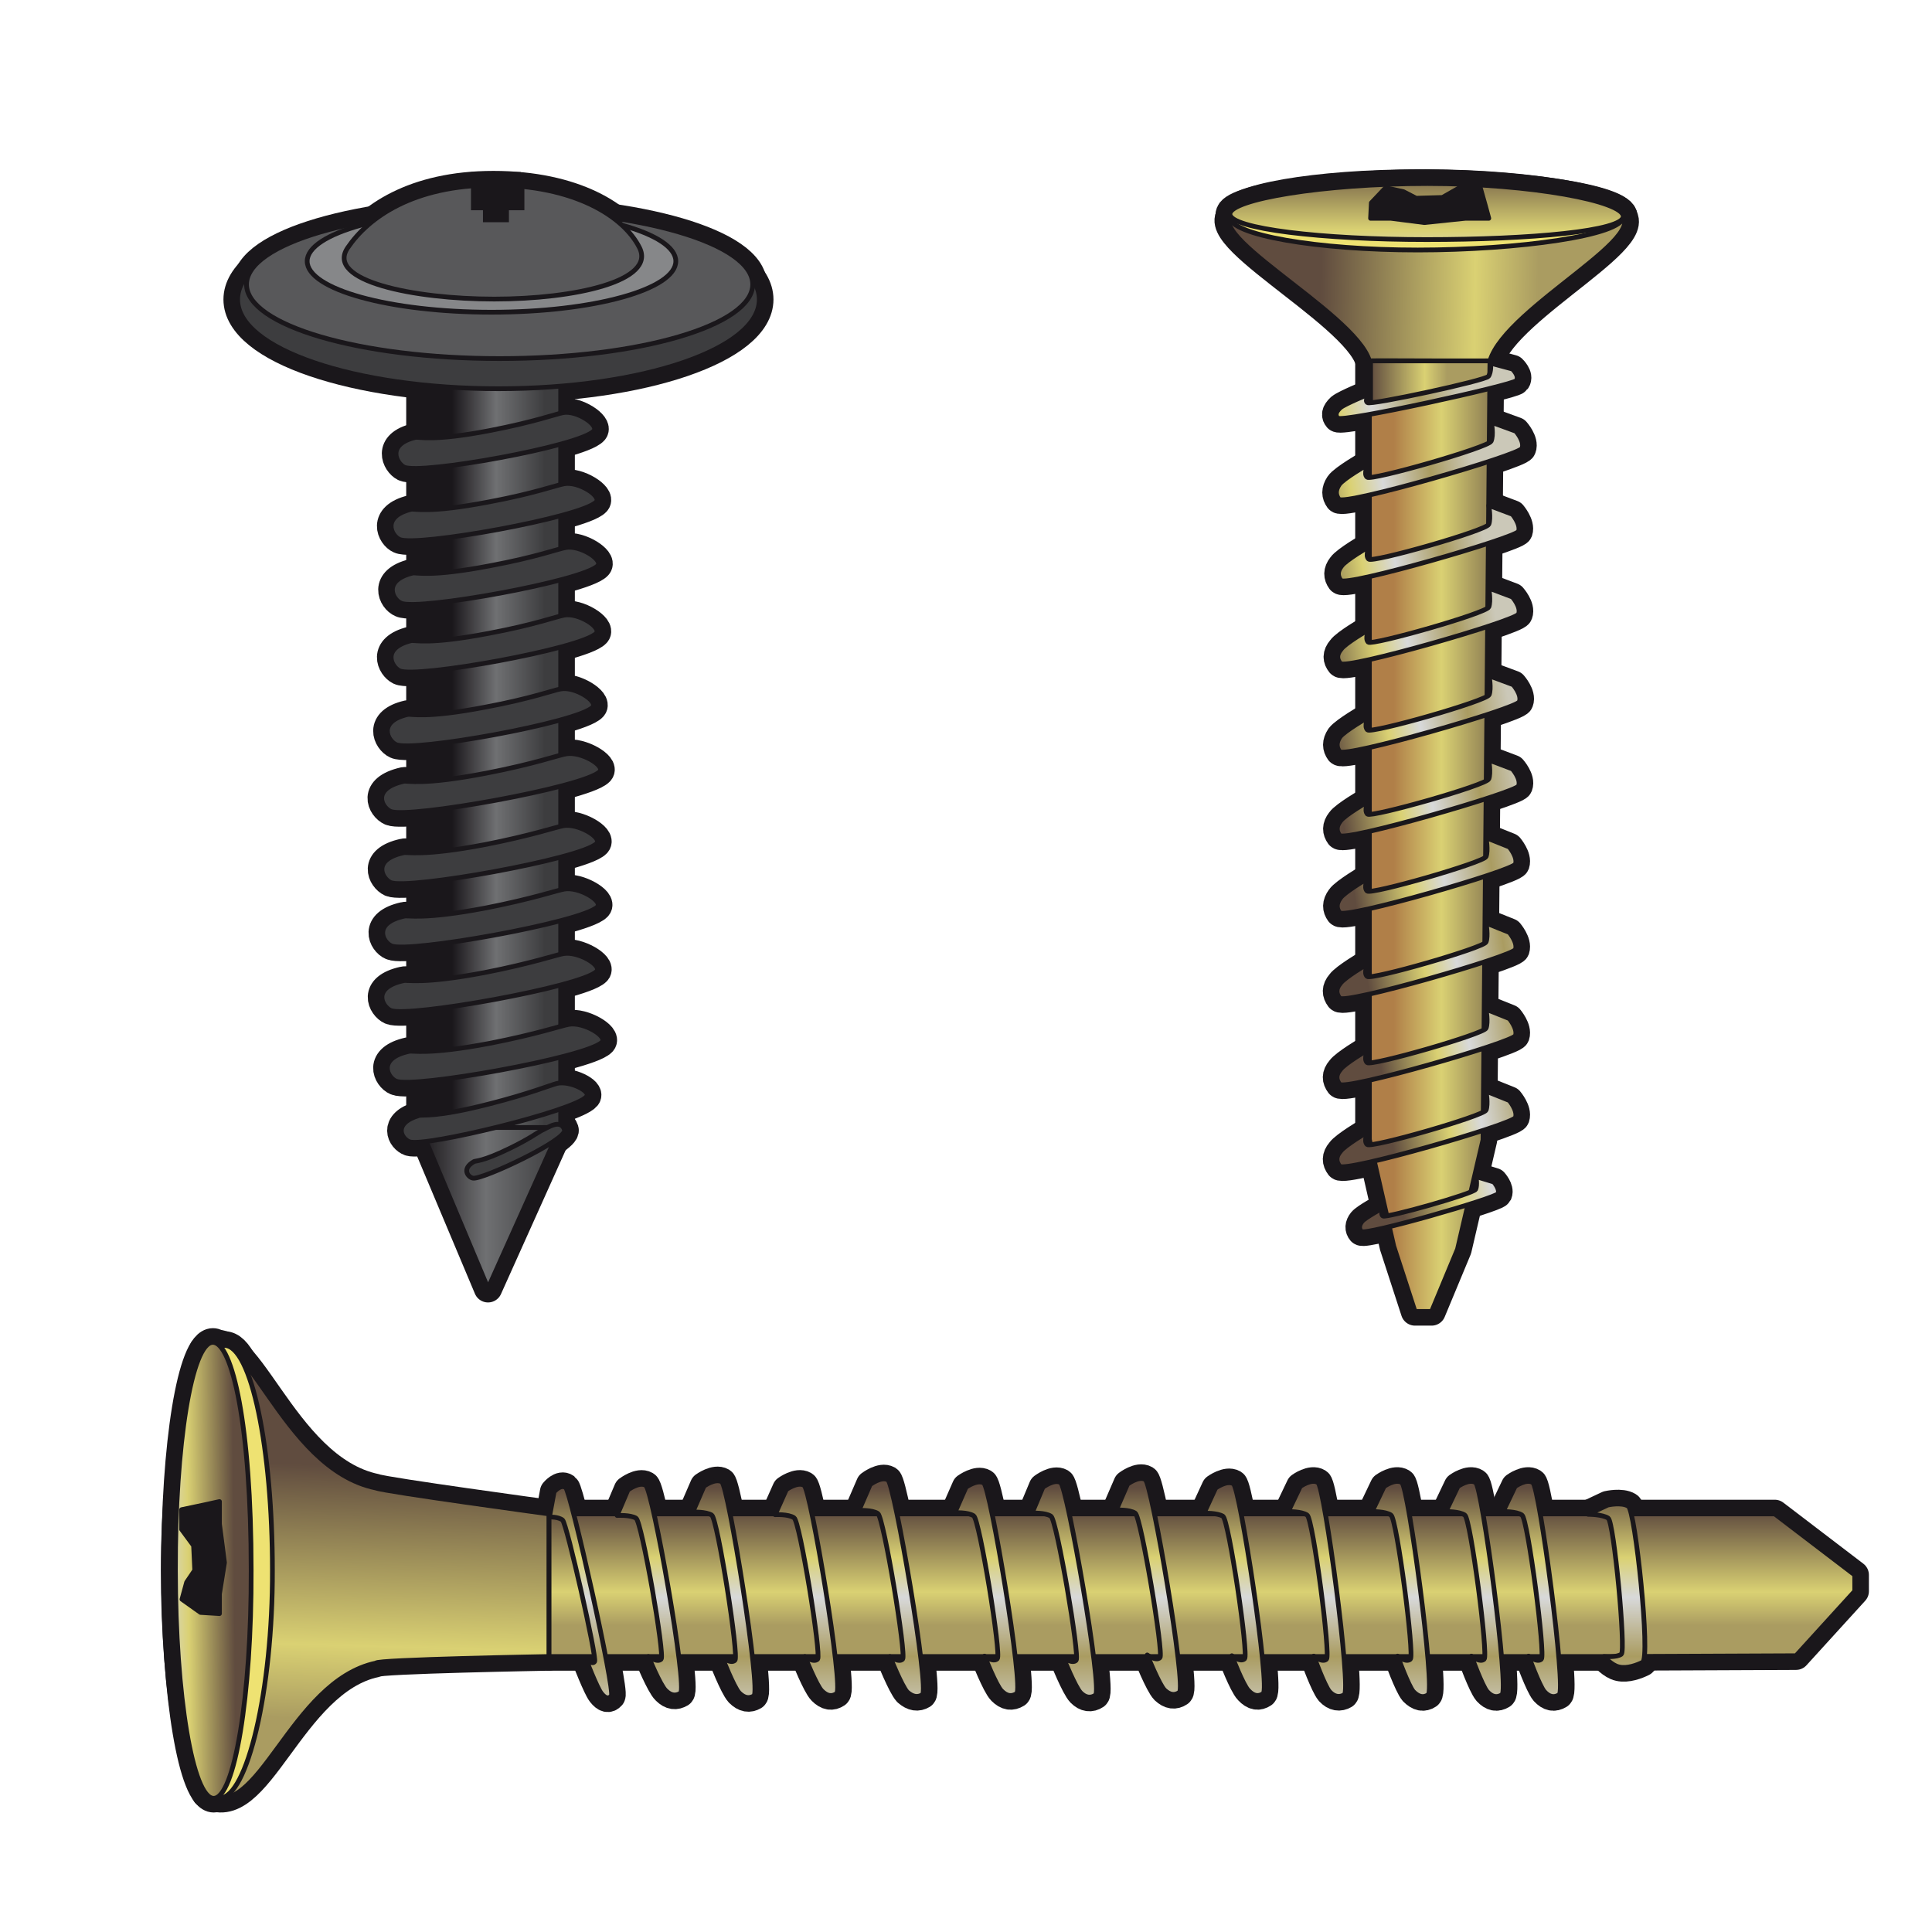 <?xml version="1.0" encoding="utf-8"?>
<!-- Generator: Adobe Illustrator 19.0.0, SVG Export Plug-In . SVG Version: 6.00 Build 0)  -->
<svg version="1.1" id="Camada_1" xmlns="http://www.w3.org/2000/svg" xmlns:xlink="http://www.w3.org/1999/xlink" x="0px" y="0px"
	 viewBox="0 0 500 500" style="enable-background:new 0 0 500 500;" xml:space="preserve">
<style type="text/css">
	.st0{fill:#1A171B;stroke:#1A171B;stroke-width:7.345;stroke-linejoin:round;stroke-miterlimit:10;}
	.st1{fill:#1A171B;stroke:#1A171B;stroke-width:7.345;stroke-miterlimit:10;}
	.st2{fill:url(#XMLID_153_);stroke:#1A171B;stroke-width:1.224;stroke-linejoin:round;stroke-miterlimit:10;}
	.st3{fill:url(#XMLID_154_);stroke:#1A171B;stroke-width:1.224;stroke-linejoin:round;stroke-miterlimit:10;}
	.st4{fill:#3D3D3F;stroke:#1A171B;stroke-width:1.224;stroke-linejoin:round;stroke-miterlimit:10;}
	.st5{fill:url(#XMLID_155_);stroke:#1A171B;stroke-width:1.224;stroke-linejoin:round;stroke-miterlimit:10;}
	.st6{fill:#EEE272;stroke:#1A171B;stroke-width:1.224;stroke-linejoin:round;stroke-miterlimit:10;}
	.st7{fill:url(#XMLID_156_);stroke:#1A171B;stroke-width:1.224;stroke-linejoin:round;stroke-miterlimit:10;}
	.st8{fill:url(#XMLID_157_);stroke:#1A171B;stroke-width:1.224;stroke-linejoin:round;stroke-miterlimit:10;}
	.st9{fill:url(#XMLID_158_);stroke:#1A171B;stroke-width:1.224;stroke-linejoin:round;stroke-miterlimit:10;}
	.st10{fill:url(#XMLID_159_);stroke:#1A171B;stroke-width:1.224;stroke-linejoin:round;stroke-miterlimit:10;}
	.st11{fill:url(#XMLID_160_);stroke:#1A171B;stroke-width:1.224;stroke-linejoin:round;stroke-miterlimit:10;}
	.st12{fill:url(#XMLID_161_);stroke:#1A171B;stroke-width:1.224;stroke-linejoin:round;stroke-miterlimit:10;}
	.st13{fill:url(#XMLID_162_);stroke:#1A171B;stroke-width:1.224;stroke-linejoin:round;stroke-miterlimit:10;}
	.st14{fill:url(#XMLID_163_);stroke:#1A171B;stroke-width:1.224;stroke-linejoin:round;stroke-miterlimit:10;}
	.st15{fill:url(#XMLID_164_);stroke:#1A171B;stroke-width:1.224;stroke-linejoin:round;stroke-miterlimit:10;}
	.st16{fill:url(#XMLID_165_);stroke:#1A171B;stroke-width:1.224;stroke-linejoin:round;stroke-miterlimit:10;}
	.st17{fill:url(#XMLID_166_);stroke:#1A171B;stroke-width:1.224;stroke-linejoin:round;stroke-miterlimit:10;}
	.st18{fill:url(#XMLID_167_);stroke:#1A171B;stroke-width:1.224;stroke-linejoin:round;stroke-miterlimit:10;}
	.st19{fill:#1A171B;stroke:#1A171B;stroke-width:1.224;stroke-linejoin:round;stroke-miterlimit:10;}
	.st20{fill:url(#XMLID_168_);stroke:#1A171B;stroke-width:1.224;stroke-linejoin:round;stroke-miterlimit:10;}
	.st21{fill:url(#XMLID_169_);stroke:#1A171B;stroke-width:1.224;stroke-linejoin:round;stroke-miterlimit:10;}
	.st22{fill:url(#XMLID_170_);stroke:#1A171B;stroke-width:1.224;stroke-linejoin:round;stroke-miterlimit:10;}
	.st23{fill:url(#XMLID_171_);stroke:#1A171B;stroke-width:1.224;stroke-linejoin:round;stroke-miterlimit:10;}
	.st24{fill:url(#XMLID_172_);stroke:#1A171B;stroke-width:1.224;stroke-linejoin:round;stroke-miterlimit:10;}
	.st25{fill:url(#XMLID_173_);stroke:#1A171B;stroke-width:1.224;stroke-linejoin:round;stroke-miterlimit:10;}
	.st26{fill:url(#XMLID_174_);stroke:#1A171B;stroke-width:1.224;stroke-linejoin:round;stroke-miterlimit:10;}
	.st27{fill:url(#XMLID_175_);stroke:#1A171B;stroke-width:1.224;stroke-linejoin:round;stroke-miterlimit:10;}
	.st28{fill:url(#XMLID_176_);stroke:#1A171B;stroke-width:1.224;stroke-linejoin:round;stroke-miterlimit:10;}
	.st29{fill:url(#XMLID_177_);stroke:#1A171B;stroke-width:1.224;stroke-linejoin:round;stroke-miterlimit:10;}
	.st30{fill:url(#XMLID_178_);stroke:#1A171B;stroke-width:1.224;stroke-linejoin:round;stroke-miterlimit:10;}
	.st31{fill:url(#XMLID_179_);stroke:#1A171B;stroke-width:1.224;stroke-linejoin:round;stroke-miterlimit:10;}
	.st32{fill:url(#XMLID_180_);stroke:#1A171B;stroke-width:1.224;stroke-linejoin:round;stroke-miterlimit:10;}
	.st33{fill:url(#XMLID_181_);stroke:#1A171B;stroke-width:1.224;stroke-linejoin:round;stroke-miterlimit:10;}
	.st34{fill:url(#XMLID_182_);stroke:#1A171B;stroke-width:1.224;stroke-linejoin:round;stroke-miterlimit:10;}
	.st35{fill:url(#XMLID_183_);stroke:#1A171B;stroke-width:1.224;stroke-linejoin:round;stroke-miterlimit:10;}
	.st36{fill:url(#XMLID_184_);stroke:#1A171B;stroke-width:1.224;stroke-linejoin:round;stroke-miterlimit:10;}
	.st37{fill:#3D3D3F;stroke:#1A171B;stroke-width:1.224;stroke-miterlimit:10;}
	.st38{fill:#58585A;stroke:#1A171B;stroke-width:1.224;stroke-miterlimit:10;}
	.st39{fill:#868789;stroke:#1A171B;stroke-width:1.224;stroke-miterlimit:10;}
	.st40{fill:#1A171B;stroke:#1A171B;stroke-width:1.224;stroke-miterlimit:10;}
	.st41{fill:url(#XMLID_185_);stroke:#1A171B;stroke-width:1.224;stroke-linejoin:round;stroke-miterlimit:10;}
	.st42{fill:url(#XMLID_186_);stroke:#1A171B;stroke-width:1.224;stroke-linejoin:round;stroke-miterlimit:10;}
</style>
<rect id="XMLID_151_" x="108.8" y="86.5" class="st0" width="36.3" height="205.3"/>
<polygon id="XMLID_150_" class="st0" points="126.3,333.4 108.8,291.8 145,291.8 "/>
<path id="XMLID_149_" class="st0" d="M104.6,120.9c4.1,2,45.6-5.4,49.1-9.4c1.3-1.5-4.5-5.4-8-4.7c-1.7,0.3-7.4,2.4-18.8,4.6
	c-15,2.9-18.4,1.6-19.4,1.8C100,115,102.6,119.9,104.6,120.9z"/>
<path id="XMLID_148_" class="st0" d="M103.4,139.6c4.3,2,47.2-5.7,50.9-9.7c1.4-1.5-4.6-5.4-8.3-4.7c-1.8,0.3-7.7,2.5-19.5,4.7
	c-15.6,3-19.1,1.7-20.1,1.9C98.7,133.7,101.3,138.7,103.4,139.6z"/>
<path id="XMLID_147_" class="st0" d="M103.8,156.1c4.3,2,47.2-5.7,50.9-9.7c1.4-1.5-4.6-5.4-8.3-4.7c-1.8,0.3-7.7,2.5-19.5,4.7
	c-15.6,3-19.1,1.7-20.1,1.9C99,150.2,101.6,155.2,103.8,156.1z"/>
<path id="XMLID_146_" class="st0" d="M103.4,173.6c4.3,2,47.2-5.7,50.9-9.7c1.4-1.5-4.6-5.4-8.3-4.7c-1.8,0.3-7.7,2.5-19.5,4.7
	c-15.6,3-19.1,1.7-20.1,1.9C98.7,167.7,101.3,172.6,103.4,173.6z"/>
<path id="XMLID_145_" class="st0" d="M102.5,192.7c4.3,2,47.2-5.7,50.9-9.7c1.4-1.5-4.6-5.4-8.3-4.7c-1.8,0.3-7.7,2.5-19.5,4.7
	c-15.6,3-19.1,1.7-20.1,1.9C97.7,186.7,100.3,191.7,102.5,192.7z"/>
<path id="XMLID_144_" class="st0" d="M101.1,210c4.5,1.9,50.1-6.2,54.1-10.3c1.5-1.5-4.8-5.3-8.7-4.6c-1.9,0.3-8.2,2.6-20.7,5
	c-16.5,3.2-20.3,1.9-21.3,2.1C96.1,204.1,98.8,209,101.1,210z"/>
<path id="XMLID_143_" class="st0" d="M101.1,228.4c4.5,1.9,49.4-6.1,53.3-10.1c1.5-1.5-4.8-5.3-8.6-4.6c-1.8,0.3-8.1,2.5-20.4,4.9
	c-16.3,3.1-20,1.8-21,2.1C96.2,222.5,98.9,227.4,101.1,228.4z"/>
<path id="XMLID_142_" class="st0" d="M101.3,244.8c4.5,1.9,49.4-6.1,53.3-10.1c1.5-1.5-4.8-5.3-8.6-4.6c-1.8,0.3-8.1,2.5-20.4,4.9
	c-16.3,3.1-20,1.8-21,2.1C96.4,238.9,99.1,243.9,101.3,244.8z"/>
<path id="XMLID_141_" class="st0" d="M101.1,261.5c4.5,1.9,49.4-6.1,53.3-10.1c1.5-1.5-4.8-5.3-8.6-4.6c-1.8,0.3-8.1,2.5-20.4,4.9
	c-16.3,3.1-20,1.8-21,2.1C96.2,255.6,98.9,260.5,101.1,261.5z"/>
<path id="XMLID_140_" class="st0" d="M102.5,279.8c4.5,1.9,49.4-6.1,53.3-10.1c1.5-1.5-4.8-5.3-8.6-4.6c-1.8,0.3-8.1,2.5-20.4,4.9
	c-16.3,3.1-20,1.8-21,2.1C97.6,273.9,100.3,278.9,102.5,279.8z"/>
<path id="XMLID_139_" class="st0" d="M106,295.5c4,1.4,42.7-8,45.8-11.7c1.2-1.4-4.4-4.2-7.7-3.4c-1.6,0.4-6.9,2.6-17.5,5.3
	c-14,3.6-17.3,2.7-18.2,3C101.5,290.8,104,294.8,106,295.5z"/>
<path id="XMLID_138_" class="st0" d="M122.4,304.9c2.3,0.5,24.5-9.9,23.7-12.5c-1-3-4.4-0.5-6,0.2c-0.8,0.4-3.2,2.2-8.4,4.7
	c-6.8,3.3-8.6,3.1-9,3.3C119.3,302.5,121.2,304.7,122.4,304.9z"/>
<path id="XMLID_137_" class="st0" d="M385.6,93.4c-6.2,0.1-28.3-0.1-31.2,0c-3.8-12.8-47.2-34.6-33.9-38.9c18.1,0,93.8-0.2,97.3,0
	C431.3,59.4,389.8,79.2,385.6,93.4z"/>
<path id="XMLID_136_" class="st0" d="M420.1,56.1c0,4.8-27.2,8.6-53.2,8.6c-26,0-48.7-3.9-48.7-8.6c0-4.8,22.7-8.6,48.7-8.6
	C392.9,47.5,420.1,51.3,420.1,56.1z"/>
<polygon id="XMLID_135_" class="st0" points="377.2,323.3 370.5,339.4 366.2,339.4 360.7,322.5 354.4,294.9 354.4,93.4 385.6,93.4 
	383.8,295 "/>
<path id="XMLID_134_" class="st0" d="M346.5,129.2c1.4,1.7,46.8-11.4,47.4-13.2c0.7-1.8-1.6-4.4-1.6-4.4l-6.3-2.3
	c0,0,0.6,3.3-0.1,4.9c-0.7,1.6-31.1,10.3-32.1,9.3c-1-0.9,0.2-3.3,0.2-3.3s-6.4,3.7-7.4,5.2C345.6,126.9,345.7,128.1,346.5,129.2z"
	/>
<path id="XMLID_133_" class="st0" d="M347,150.2c1.3,1.7,45.3-11,46-12.7c0.6-1.8-1.6-4.4-1.6-4.4l-6.1-2.3c0,0,0.6,3.3,0,4.9
	c-0.6,1.6-30.1,10-31.1,9c-1-1,0.2-3.3,0.2-3.3s-6.2,3.6-7.2,5.1C346.1,147.9,346.2,149.1,347,150.2z"/>
<path id="XMLID_132_" class="st0" d="M346.9,171.7c1.3,1.7,45.5-11,46.1-12.8c0.7-1.8-1.6-4.4-1.6-4.4l-6.1-2.3c0,0,0.6,3.3,0,4.9
	c-0.6,1.6-30.2,10-31.2,9.1c-1-1,0.2-3.3,0.2-3.3s-6.2,3.6-7.2,5.1C345.9,169.4,346,170.6,346.9,171.7z"/>
<path id="XMLID_131_" class="st0" d="M346.7,194.5c1.3,1.7,45.9-11.1,46.5-12.9c0.7-1.8-1.6-4.4-1.6-4.4l-6.2-2.3c0,0,0.6,3.3,0,4.9
	c-0.6,1.6-30.5,10.1-31.5,9.1c-1-1,0.2-3.3,0.2-3.3s-6.2,3.6-7.3,5.1C345.8,192.2,345.9,193.4,346.7,194.5z"/>
<path id="XMLID_130_" class="st0" d="M346.7,216.2c1.3,1.7,45.6-11.1,46.3-12.8c0.7-1.8-1.6-4.4-1.6-4.4l-6.1-2.3c0,0,0.6,3.3,0,4.9
	c-0.6,1.6-30.3,10-31.4,9.1c-1-1,0.2-3.3,0.2-3.3s-6.2,3.6-7.2,5.1C345.8,213.9,345.9,215.1,346.7,216.2z"/>
<path id="XMLID_129_" class="st0" d="M346.7,236.2c1.3,1.7,44.8-10.8,45.5-12.6c0.6-1.8-1.6-4.4-1.6-4.4l-6-2.4c0,0,0.6,3.3,0,4.9
	c-0.6,1.5-29.8,9.9-30.8,8.9c-1-1,0.2-3.3,0.2-3.3s-6.1,3.6-7.1,5.1C345.8,233.9,345.9,235.1,346.7,236.2z"/>
<path id="XMLID_128_" class="st0" d="M346.7,258.3c1.3,1.7,44.8-10.8,45.5-12.6c0.6-1.8-1.6-4.4-1.6-4.4l-6-2.4c0,0,0.6,3.3,0,4.9
	c-0.6,1.5-29.8,9.9-30.8,8.9c-1-1,0.2-3.3,0.2-3.3s-6.1,3.6-7.1,5.1C345.7,255.9,345.8,257.1,346.7,258.3z"/>
<path id="XMLID_127_" class="st0" d="M346.7,280.6c1.3,1.7,44.8-10.8,45.5-12.6c0.6-1.8-1.6-4.4-1.6-4.4l-6-2.4c0,0,0.6,3.3,0,4.9
	c-0.6,1.5-29.8,9.9-30.8,8.9c-1-1,0.2-3.3,0.2-3.3s-6.1,3.6-7.1,5.1C345.7,278.2,345.8,279.4,346.7,280.6z"/>
<path id="XMLID_126_" class="st0" d="M346.7,301.8c1.3,1.7,44.8-10.8,45.5-12.6c0.6-1.8-1.6-4.4-1.6-4.4l-6-2.4c0,0,0.6,3.3,0,4.9
	c-0.6,1.5-29.8,9.9-30.8,8.9c-1-1,0.2-3.3,0.2-3.3s-6.1,3.6-7.1,5.1C345.7,299.4,345.8,300.6,346.7,301.8z"/>
<path id="XMLID_125_" class="st0" d="M352.3,318.7c1,1.1,34.8-8.6,35.4-9.8c0.5-1.2-1.1-3-1.1-3l-4.6-1.4c0,0,0.4,2.2-0.1,3.3
	c-0.5,1.1-23.2,7.5-24,6.9c-0.8-0.6,0.2-2.2,0.2-2.2s-4.8,2.6-5.6,3.6C351.7,317.1,351.7,318,352.3,318.7z"/>
<path id="XMLID_124_" class="st0" d="M420.1,56c0,3.8-23.9,6-50.9,6c-27,0-50.9-2.8-50.9-6.6c0-3.8,24.1-7.9,51.1-7.9
	C396.5,47.5,420.1,52.1,420.1,56z"/>
<polygon id="XMLID_123_" class="st0" points="354.9,52.5 358.6,48.6 363.2,49.6 366.5,51.3 373.3,51.1 377.7,48.6 383.1,48.6 
	384.4,53.2 385.3,56.5 379.2,56.5 368.6,57.6 360,56.5 354.7,56.5 "/>
<path id="XMLID_122_" class="st0" d="M97.3,385.1c2.2,0.9,44.8,6.7,44.8,6.7c0,24.7,0,12.5,0,36.9c0,0-44.9,0.8-44.8,1.7
	c-22.3,4.7-30.5,42.1-44,33.8c-0.1-21.9-1.1-110.6-0.7-114.8C63.5,339.3,72.4,380,97.3,385.1z"/>
<path id="XMLID_121_" class="st0" d="M58.1,348.2c7,0,12.4,26.8,12.4,58.1c0.1,31.3-6.6,59-13.6,59c-7,0-11.6-27.6-11.6-59
	C45.3,375.1,51.2,348.2,58.1,348.2z"/>
<path id="XMLID_120_" class="st0" d="M55.1,347.4c5,0,9.9,21.5,9.9,59c0.1,32.6-4.3,59-9.7,59c-5.4,0-9.9-26.4-9.9-59
	C45.3,373.8,49.6,347.4,55.1,347.4z"/>
<polygon id="XMLID_119_" class="st0" points="51.9,417.3 47.1,413.9 48.3,409.5 50.4,406.4 50.1,400 47,395.8 47,390.7 52.7,389.5 
	56.8,388.6 56.8,394.4 58.1,404.4 56.8,412.5 56.8,417.6 "/>
<polygon id="XMLID_118_" class="st0" points="459.3,391.8 480,407.6 480,411.8 464.8,428.5 418.1,428.7 142.1,428.7 142.1,391.8 
	417.4,391.8 "/>
<path id="XMLID_117_" class="st0" d="M176.1,438.2c1.9-1.3-7.2-52.8-9-53.8c-1.7-1-4.6,1.2-4.6,1.2l-2.8,6.6c0,0,3.4-0.2,4.9,0.7
	c1.5,0.9,7.5,35.5,6.5,36.5c-1,1-3.3-0.7-3.3-0.7s3.1,7.5,4.5,8.8C173.7,438.9,174.9,438.9,176.1,438.2z"/>
<path id="XMLID_116_" class="st0" d="M195.1,438.9c1.9-1.3-6.6-54.3-8.3-55.4c-1.7-1-4.6,1.1-4.6,1.1l-2.9,6.7c0,0,3.4-0.1,4.9,0.8
	c1.5,1,7.1,36.6,6,37.6c-1.1,1-3.3-0.8-3.3-0.8s3,7.7,4.4,9.2C192.7,439.5,193.9,439.6,195.1,438.9z"/>
<path id="XMLID_115_" class="st0" d="M216.5,438.3c1.9-1.2-6.7-52.9-8.4-53.9c-1.7-1-4.6,1.1-4.6,1.1l-2.9,6.5c0,0,3.4-0.2,4.9,0.8
	c1.5,0.9,7.1,35.5,6.1,36.6c-1.1,1-3.3-0.7-3.3-0.7s3,7.5,4.4,8.9C214.1,439,215.3,439.1,216.5,438.3z"/>
<path id="XMLID_114_" class="st0" d="M238.7,438.6c1.9-1.3-7.2-54.5-8.9-55.6c-1.7-1-4.6,1.2-4.6,1.2l-2.9,6.7c0,0,3.4-0.2,4.9,0.8
	c1.5,1,7.4,36.6,6.4,37.7c-1,1-3.3-0.7-3.3-0.7s3.1,7.7,4.5,9.2C236.3,439.2,237.5,439.3,238.7,438.6z"/>
<path id="XMLID_113_" class="st0" d="M263.1,438.3c1.9-1.3-6.8-53.5-8.5-54.5c-1.7-1-4.6,1.1-4.6,1.1l-2.9,6.6c0,0,3.4-0.2,4.9,0.8
	c1.5,1,7.2,36,6.1,37c-1.1,1-3.3-0.7-3.3-0.7s3,7.6,4.4,9C260.6,439,261.8,439.1,263.1,438.3z"/>
<path id="XMLID_112_" class="st0" d="M283.5,438.7c1.9-1.3-7.3-53.9-9-55c-1.7-1-4.6,1.2-4.6,1.2l-2.8,6.7c0,0,3.4-0.2,4.9,0.8
	c1.5,1,7.5,36.3,6.5,37.3c-1,1-3.3-0.7-3.3-0.7s3.1,7.7,4.5,9.1C281,439.4,282.3,439.5,283.5,438.7z"/>
<path id="XMLID_111_" class="st0" d="M305.2,438c1.9-1.3-7.1-54.1-8.8-55.1c-1.7-1-4.6,1.2-4.6,1.2l-2.9,6.7c0,0,3.4-0.2,4.9,0.8
	c1.5,1,7.4,36.4,6.4,37.4c-1,1-3.3-0.7-3.3-0.7s3.1,7.7,4.5,9.1C302.8,438.7,304,438.8,305.2,438z"/>
<path id="XMLID_110_" class="st0" d="M326.9,438.3c1.9-1.2-6-53.3-7.7-54.3c-1.7-1-4.6,1.1-4.6,1.1l-3,6.5c0,0,3.4-0.1,4.9,0.8
	c1.5,1,6.7,35.9,5.6,36.9c-1.1,1-3.3-0.8-3.3-0.8s2.9,7.6,4.3,9C324.5,439,325.7,439.1,326.9,438.3z"/>
<path id="XMLID_109_" class="st0" d="M347.9,438.6c1.9-1.2-5.1-53.8-6.8-54.9c-1.7-1.1-4.6,1-4.6,1l-3.1,6.5c0,0,3.4-0.1,4.9,0.9
	c1.5,1,6.1,36.3,5,37.3c-1.1,1-3.3-0.8-3.3-0.8s2.8,7.7,4.1,9.2C345.4,439.2,346.7,439.3,347.9,438.6z"/>
<path id="XMLID_108_" class="st0" d="M369.6,438.6c1.9-1.2-5.1-53.8-6.8-54.9c-1.7-1.1-4.6,1-4.6,1l-3.1,6.5c0,0,3.4-0.1,4.9,0.9
	c1.5,1,6.1,36.3,5,37.3c-1.1,1-3.3-0.8-3.3-0.8s2.8,7.7,4.1,9.2C367.2,439.2,368.4,439.4,369.6,438.6z"/>
<path id="XMLID_107_" class="st0" d="M388.7,438.6c1.9-1.2-5.1-53.8-6.8-54.9c-1.7-1.1-4.6,1-4.6,1l-3.1,6.5c0,0,3.4-0.1,4.9,0.9
	c1.5,1,6.1,36.3,5,37.3c-1.1,1-3.3-0.8-3.3-0.8s2.8,7.7,4.1,9.2C386.2,439.2,387.4,439.4,388.7,438.6z"/>
<path id="XMLID_106_" class="st0" d="M403.5,438.6c1.9-1.2-5.1-53.8-6.8-54.9c-1.7-1.1-4.6,1-4.6,1l-3.1,6.5c0,0,3.4-0.1,4.9,0.9
	c1.5,1,6.1,36.3,5,37.3c-1.1,1-3.3-0.8-3.3-0.8s2.8,7.7,4.1,9.2C401,439.2,402.2,439.4,403.5,438.6z"/>
<path id="XMLID_105_" class="st0" d="M425.1,430.2c2.1-1.1-1.9-39.4-3.7-40.4c-1.8-1.1-5.3-0.3-5.3-0.3l-5.1,2.4c0,0,3.7,0,5.2,1
	c1.5,1,4.6,34.3,3.4,35.2c-1.2,0.9-4.5,0.6-4.5,0.6s2,2.3,3.9,2.7C421.1,431.9,423.7,430.9,425.1,430.2z"/>
<path id="XMLID_104_" class="st0" d="M158.2,438.9c1.1-1.2-10.5-52.9-11.8-53.9c-1.3-1-3,1.1-3,1.1l-1.2,6.5c0,0,2.3-0.1,3.4,0.8
	c1.1,1,8.9,35.6,8.3,36.6c-0.6,1-2.3-0.7-2.3-0.7s2.9,7.5,4,8.9C156.7,439.6,157.5,439.7,158.2,438.9z"/>
<path id="XMLID_103_" class="st1" d="M196.5,77.5c0,12.8-30.2,23.1-67.5,23.1c-37.3,0-67.5-10.3-67.5-23.1
	c0-12.8,30.2-23.1,67.5-23.1C166.3,54.4,196.5,64.7,196.5,77.5z"/>
<path id="XMLID_102_" class="st1" d="M194.8,73.6c0,10.6-29.3,19.2-65.5,19.2c-36.2,0-65.5-8.6-65.5-19.2
	c0-10.6,29.3-19.2,65.5-19.2C165.5,54.4,194.8,63,194.8,73.6z"/>
<ellipse id="XMLID_101_" class="st1" cx="127.2" cy="67.6" rx="47.7" ry="13.2"/>
<path id="XMLID_100_" class="st1" d="M165.5,64.1c4.3,8.6-16.7,13.3-37.6,13.3c-20.8,0-43.8-4.7-37.9-13.3
	c5.3-7.8,16.9-16.2,37.7-16.2S161.4,55.9,165.5,64.1z"/>
<rect id="XMLID_99_" x="125.6" y="48.2" class="st1" width="5.5" height="8.7"/>
<rect id="XMLID_98_" x="122.5" y="49" class="st1" width="12.6" height="4.8"/>
<polygon id="XMLID_97_" class="st0" points="385.5,99.5 354.7,105.6 354.7,93.4 385.6,93.4 "/>
<path id="XMLID_96_" class="st0" d="M346.2,108.2c1.1,1.2,45.3-8.5,46.2-9.7c0.9-1.2-1-3-1-3l-5.6-1.5c0,0,0.2,2.3-0.6,3.4
	c-0.8,1.1-30.5,7.5-31.3,6.8c-0.9-0.6,0.6-2.3,0.6-2.3s-6.4,2.6-7.6,3.6C345.6,106.7,345.6,107.5,346.2,108.2z"/>
<linearGradient id="XMLID_153_" gradientUnits="userSpaceOnUse" x1="116.981" y1="189.165" x2="141.463" y2="189.165">
	<stop  offset="0" style="stop-color:#1A171B"/>
	<stop  offset="0.467" style="stop-color:#6F7072"/>
	<stop  offset="0.982" style="stop-color:#3D3D3F"/>
</linearGradient>
<rect id="XMLID_95_" x="108.8" y="86.5" class="st2" width="36.3" height="205.3"/>
<linearGradient id="XMLID_154_" gradientUnits="userSpaceOnUse" x1="108.788" y1="312.625" x2="145.048" y2="312.625">
	<stop  offset="0" style="stop-color:#1A171B"/>
	<stop  offset="0.467" style="stop-color:#6F7072"/>
	<stop  offset="0.982" style="stop-color:#3D3D3F"/>
</linearGradient>
<polygon id="XMLID_94_" class="st3" points="126.3,333.4 108.8,291.8 145,291.8 "/>
<path id="XMLID_93_" class="st4" d="M104.6,120.9c4.1,2,45.6-5.4,49.1-9.4c1.3-1.5-4.5-5.4-8-4.7c-1.7,0.3-7.4,2.4-18.8,4.6
	c-15,2.9-18.4,1.6-19.4,1.8C100,115,102.6,119.9,104.6,120.9z"/>
<path id="XMLID_92_" class="st4" d="M103.4,139.6c4.3,2,47.2-5.7,50.9-9.7c1.4-1.5-4.6-5.4-8.3-4.7c-1.8,0.3-7.7,2.5-19.5,4.7
	c-15.6,3-19.1,1.7-20.1,1.9C98.7,133.7,101.3,138.7,103.4,139.6z"/>
<path id="XMLID_91_" class="st4" d="M103.8,156.1c4.3,2,47.2-5.7,50.9-9.7c1.4-1.5-4.6-5.4-8.3-4.7c-1.8,0.3-7.7,2.5-19.5,4.7
	c-15.6,3-19.1,1.7-20.1,1.9C99,150.2,101.6,155.2,103.8,156.1z"/>
<path id="XMLID_90_" class="st4" d="M103.4,173.6c4.3,2,47.2-5.7,50.9-9.7c1.4-1.5-4.6-5.4-8.3-4.7c-1.8,0.3-7.7,2.5-19.5,4.7
	c-15.6,3-19.1,1.7-20.1,1.9C98.7,167.7,101.3,172.6,103.4,173.6z"/>
<path id="XMLID_89_" class="st4" d="M102.5,192.7c4.3,2,47.2-5.7,50.9-9.7c1.4-1.5-4.6-5.4-8.3-4.7c-1.8,0.3-7.7,2.5-19.5,4.7
	c-15.6,3-19.1,1.7-20.1,1.9C97.7,186.7,100.3,191.7,102.5,192.7z"/>
<path id="XMLID_88_" class="st4" d="M101.1,210c4.5,1.9,50.1-6.2,54.1-10.3c1.5-1.5-4.8-5.3-8.7-4.6c-1.9,0.3-8.2,2.6-20.7,5
	c-16.5,3.2-20.3,1.9-21.3,2.1C96.1,204.1,98.8,209,101.1,210z"/>
<path id="XMLID_87_" class="st4" d="M101.1,228.4c4.5,1.9,49.4-6.1,53.3-10.1c1.5-1.5-4.8-5.3-8.6-4.6c-1.8,0.3-8.1,2.5-20.4,4.9
	c-16.3,3.1-20,1.8-21,2.1C96.2,222.5,98.9,227.4,101.1,228.4z"/>
<path id="XMLID_86_" class="st4" d="M101.3,244.8c4.5,1.9,49.4-6.1,53.3-10.1c1.5-1.5-4.8-5.3-8.6-4.6c-1.8,0.3-8.1,2.5-20.4,4.9
	c-16.3,3.1-20,1.8-21,2.1C96.4,238.9,99.1,243.9,101.3,244.8z"/>
<path id="XMLID_85_" class="st4" d="M101.1,261.5c4.5,1.9,49.4-6.1,53.3-10.1c1.5-1.5-4.8-5.3-8.6-4.6c-1.8,0.3-8.1,2.5-20.4,4.9
	c-16.3,3.1-20,1.8-21,2.1C96.2,255.6,98.9,260.5,101.1,261.5z"/>
<path id="XMLID_84_" class="st4" d="M102.5,279.8c4.5,1.9,49.4-6.1,53.3-10.1c1.5-1.5-4.8-5.3-8.6-4.6c-1.8,0.3-8.1,2.5-20.4,4.9
	c-16.3,3.1-20,1.8-21,2.1C97.6,273.9,100.3,278.9,102.5,279.8z"/>
<path id="XMLID_83_" class="st4" d="M106,295.5c4,1.4,42.7-8,45.8-11.7c1.2-1.4-4.4-4.2-7.7-3.4c-1.6,0.4-6.9,2.6-17.5,5.3
	c-14,3.6-17.3,2.7-18.2,3C101.5,290.8,104,294.8,106,295.5z"/>
<path id="XMLID_82_" class="st4" d="M122.4,304.9c2.3,0.5,24.5-9.9,23.7-12.5c-1-3-4.4-0.5-6,0.2c-0.8,0.4-3.2,2.2-8.4,4.7
	c-6.8,3.3-8.6,3.1-9,3.3C119.3,302.5,121.2,304.7,122.4,304.9z"/>
<linearGradient id="XMLID_155_" gradientUnits="userSpaceOnUse" x1="341.935" y1="73.311" x2="429.456" y2="74.535">
	<stop  offset="0" style="stop-color:#604C3F"/>
	<stop  offset="0.455" style="stop-color:#DAD173"/>
	<stop  offset="0.642" style="stop-color:#AA9C61"/>
</linearGradient>
<path id="XMLID_81_" class="st5" d="M385.6,93.4c-6.2,0.1-28.3-0.1-31.2,0c-3.8-12.8-47.2-34.6-33.9-38.9c18.1,0,93.8-0.2,97.3,0
	C431.3,59.4,389.8,79.2,385.6,93.4z"/>
<path id="XMLID_80_" class="st6" d="M420.1,56.1c0,4.8-27.2,8.6-53.2,8.6c-26,0-48.7-3.9-48.7-8.6c0-4.8,22.7-8.6,48.7-8.6
	C392.9,47.5,420.1,51.3,420.1,56.1z"/>
<linearGradient id="XMLID_156_" gradientUnits="userSpaceOnUse" x1="403.142" y1="216.397" x2="337.041" y2="216.397">
	<stop  offset="0.151" style="stop-color:#604C3F"/>
	<stop  offset="0.455" style="stop-color:#DAD173"/>
	<stop  offset="0.642" style="stop-color:#B07F48"/>
</linearGradient>
<polygon id="XMLID_79_" class="st7" points="377.2,323.3 370.5,339.4 366.2,339.4 360.7,322.5 354.4,294.9 354.4,93.4 385.6,93.4 
	383.8,295 "/>
<linearGradient id="XMLID_157_" gradientUnits="userSpaceOnUse" x1="334.003" y1="124.434" x2="389.7" y2="115.865">
	<stop  offset="0" style="stop-color:#604C3F"/>
	<stop  offset="0.267" style="stop-color:#DAD173"/>
	<stop  offset="0.418" style="stop-color:#D8D9DA"/>
	<stop  offset="0.642" style="stop-color:#AA9C61"/>
	<stop  offset="0.836" style="stop-color:#CBC8B8"/>
</linearGradient>
<path id="XMLID_78_" class="st8" d="M346.5,129.2c1.4,1.7,46.8-11.4,47.4-13.2c0.7-1.8-1.6-4.4-1.6-4.4l-6.3-2.3
	c0,0,0.6,3.3-0.1,4.9c-0.7,1.6-31.1,10.3-32.1,9.3c-1-0.9,0.2-3.3,0.2-3.3s-6.4,3.7-7.4,5.2C345.6,126.9,345.7,128.1,346.5,129.2z"
	/>
<linearGradient id="XMLID_158_" gradientUnits="userSpaceOnUse" x1="337.183" y1="145.097" x2="392.88" y2="136.528">
	<stop  offset="0" style="stop-color:#604C3F"/>
	<stop  offset="0.267" style="stop-color:#DAD173"/>
	<stop  offset="0.418" style="stop-color:#D8D9DA"/>
	<stop  offset="0.642" style="stop-color:#AA9C61"/>
	<stop  offset="0.836" style="stop-color:#CBC8B8"/>
</linearGradient>
<path id="XMLID_77_" class="st9" d="M347,150.2c1.3,1.7,45.3-11,46-12.7c0.6-1.8-1.6-4.4-1.6-4.4l-6.1-2.3c0,0,0.6,3.3,0,4.9
	c-0.6,1.6-30.1,10-31.1,9c-1-1,0.2-3.3,0.2-3.3s-6.2,3.6-7.2,5.1C346.1,147.9,346.2,149.1,347,150.2z"/>
<linearGradient id="XMLID_159_" gradientUnits="userSpaceOnUse" x1="340.411" y1="166.08" x2="396.107" y2="157.512">
	<stop  offset="0" style="stop-color:#604C3F"/>
	<stop  offset="0.267" style="stop-color:#DAD173"/>
	<stop  offset="0.418" style="stop-color:#D8D9DA"/>
	<stop  offset="0.642" style="stop-color:#AA9C61"/>
	<stop  offset="0.836" style="stop-color:#CBC8B8"/>
</linearGradient>
<path id="XMLID_76_" class="st10" d="M346.9,171.7c1.3,1.7,45.5-11,46.1-12.8c0.7-1.8-1.6-4.4-1.6-4.4l-6.1-2.3c0,0,0.6,3.3,0,4.9
	c-0.6,1.6-30.2,10-31.2,9.1c-1-1,0.2-3.3,0.2-3.3s-6.2,3.6-7.2,5.1C345.9,169.4,346,170.6,346.9,171.7z"/>
<linearGradient id="XMLID_160_" gradientUnits="userSpaceOnUse" x1="343.833" y1="188.33" x2="399.531" y2="179.761">
	<stop  offset="0" style="stop-color:#604C3F"/>
	<stop  offset="0.267" style="stop-color:#DAD173"/>
	<stop  offset="0.418" style="stop-color:#D8D9DA"/>
	<stop  offset="0.642" style="stop-color:#AA9C61"/>
	<stop  offset="0.836" style="stop-color:#CBC8B8"/>
</linearGradient>
<path id="XMLID_75_" class="st11" d="M346.7,194.5c1.3,1.7,45.9-11.1,46.5-12.9c0.7-1.8-1.6-4.4-1.6-4.4l-6.2-2.3c0,0,0.6,3.3,0,4.9
	c-0.6,1.6-30.5,10.1-31.5,9.1c-1-1,0.2-3.3,0.2-3.3s-6.2,3.6-7.3,5.1C345.8,192.2,345.9,193.4,346.7,194.5z"/>
<linearGradient id="XMLID_161_" gradientUnits="userSpaceOnUse" x1="347.096" y1="209.535" x2="402.791" y2="200.966">
	<stop  offset="0" style="stop-color:#604C3F"/>
	<stop  offset="0.267" style="stop-color:#DAD173"/>
	<stop  offset="0.418" style="stop-color:#D8D9DA"/>
	<stop  offset="0.642" style="stop-color:#AA9C61"/>
	<stop  offset="0.836" style="stop-color:#CBC8B8"/>
</linearGradient>
<path id="XMLID_74_" class="st12" d="M346.7,216.2c1.3,1.7,45.6-11.1,46.3-12.8c0.7-1.8-1.6-4.4-1.6-4.4l-6.1-2.3c0,0,0.6,3.3,0,4.9
	c-0.6,1.6-30.3,10-31.4,9.1c-1-1,0.2-3.3,0.2-3.3s-6.2,3.6-7.2,5.1C345.8,213.9,345.9,215.1,346.7,216.2z"/>
<linearGradient id="XMLID_162_" gradientUnits="userSpaceOnUse" x1="350.111" y1="229.134" x2="405.807" y2="220.565">
	<stop  offset="0" style="stop-color:#604C3F"/>
	<stop  offset="0.267" style="stop-color:#DAD173"/>
	<stop  offset="0.418" style="stop-color:#D8D9DA"/>
	<stop  offset="0.642" style="stop-color:#AA9C61"/>
	<stop  offset="0.836" style="stop-color:#CBC8B8"/>
</linearGradient>
<path id="XMLID_73_" class="st13" d="M346.7,236.2c1.3,1.7,44.8-10.8,45.5-12.6c0.6-1.8-1.6-4.4-1.6-4.4l-6-2.4c0,0,0.6,3.3,0,4.9
	c-0.6,1.5-29.8,9.9-30.8,8.9c-1-1,0.2-3.3,0.2-3.3s-6.1,3.6-7.1,5.1C345.8,233.9,345.9,235.1,346.7,236.2z"/>
<linearGradient id="XMLID_163_" gradientUnits="userSpaceOnUse" x1="353.42" y1="250.641" x2="409.116" y2="242.072">
	<stop  offset="0" style="stop-color:#604C3F"/>
	<stop  offset="0.267" style="stop-color:#DAD173"/>
	<stop  offset="0.418" style="stop-color:#D8D9DA"/>
	<stop  offset="0.642" style="stop-color:#AA9C61"/>
	<stop  offset="0.836" style="stop-color:#CBC8B8"/>
</linearGradient>
<path id="XMLID_72_" class="st14" d="M346.7,258.3c1.3,1.7,44.8-10.8,45.5-12.6c0.6-1.8-1.6-4.4-1.6-4.4l-6-2.4c0,0,0.6,3.3,0,4.9
	c-0.6,1.5-29.8,9.9-30.8,8.9c-1-1,0.2-3.3,0.2-3.3s-6.1,3.6-7.1,5.1C345.7,255.9,345.8,257.1,346.7,258.3z"/>
<linearGradient id="XMLID_164_" gradientUnits="userSpaceOnUse" x1="356.771" y1="272.42" x2="412.467" y2="263.851">
	<stop  offset="0" style="stop-color:#604C3F"/>
	<stop  offset="0.267" style="stop-color:#DAD173"/>
	<stop  offset="0.418" style="stop-color:#D8D9DA"/>
	<stop  offset="0.642" style="stop-color:#AA9C61"/>
	<stop  offset="0.836" style="stop-color:#CBC8B8"/>
</linearGradient>
<path id="XMLID_71_" class="st15" d="M346.7,280.6c1.3,1.7,44.8-10.8,45.5-12.6c0.6-1.8-1.6-4.4-1.6-4.4l-6-2.4c0,0,0.6,3.3,0,4.9
	c-0.6,1.5-29.8,9.9-30.8,8.9c-1-1,0.2-3.3,0.2-3.3s-6.1,3.6-7.1,5.1C345.7,278.2,345.8,279.4,346.7,280.6z"/>
<linearGradient id="XMLID_165_" gradientUnits="userSpaceOnUse" x1="359.956" y1="293.124" x2="415.653" y2="284.556">
	<stop  offset="0" style="stop-color:#604C3F"/>
	<stop  offset="0.267" style="stop-color:#DAD173"/>
	<stop  offset="0.418" style="stop-color:#D8D9DA"/>
	<stop  offset="0.642" style="stop-color:#AA9C61"/>
	<stop  offset="0.836" style="stop-color:#CBC8B8"/>
</linearGradient>
<path id="XMLID_70_" class="st16" d="M346.7,301.8c1.3,1.7,44.8-10.8,45.5-12.6c0.6-1.8-1.6-4.4-1.6-4.4l-6-2.4c0,0,0.6,3.3,0,4.9
	c-0.6,1.5-29.8,9.9-30.8,8.9c-1-1,0.2-3.3,0.2-3.3s-6.1,3.6-7.1,5.1C345.7,299.4,345.8,300.6,346.7,301.8z"/>
<linearGradient id="XMLID_166_" gradientUnits="userSpaceOnUse" x1="362.917" y1="312.367" x2="418.614" y2="303.798">
	<stop  offset="0" style="stop-color:#604C3F"/>
	<stop  offset="0.267" style="stop-color:#DAD173"/>
	<stop  offset="0.418" style="stop-color:#D8D9DA"/>
	<stop  offset="0.642" style="stop-color:#AA9C61"/>
	<stop  offset="0.836" style="stop-color:#CBC8B8"/>
</linearGradient>
<path id="XMLID_69_" class="st17" d="M352.3,318.7c1,1.1,34.8-8.6,35.4-9.8c0.5-1.2-1.1-3-1.1-3l-4.6-1.4c0,0,0.4,2.2-0.1,3.3
	c-0.5,1.1-23.2,7.5-24,6.9c-0.8-0.6,0.2-2.2,0.2-2.2s-4.8,2.6-5.6,3.6C351.7,317.1,351.7,318,352.3,318.7z"/>
<linearGradient id="XMLID_167_" gradientUnits="userSpaceOnUse" x1="369.238" y1="41.797" x2="369.238" y2="108.012">
	<stop  offset="0" style="stop-color:#604C3F"/>
	<stop  offset="0.267" style="stop-color:#DAD173"/>
	<stop  offset="0.418" style="stop-color:#D8D9DA"/>
	<stop  offset="0.642" style="stop-color:#AA9C61"/>
	<stop  offset="0.836" style="stop-color:#CBC8B8"/>
</linearGradient>
<path id="XMLID_68_" class="st18" d="M420.1,56c0,3.8-23.9,6-50.9,6c-27,0-50.9-2.8-50.9-6.6c0-3.8,24.1-7.9,51.1-7.9
	C396.5,47.5,420.1,52.1,420.1,56z"/>
<polygon id="XMLID_67_" class="st19" points="354.9,52.5 358.6,48.6 363.2,49.6 366.5,51.3 373.3,51.1 377.7,48.6 383.1,48.6 
	384.4,53.2 385.3,56.5 379.2,56.5 368.6,57.6 360,56.5 354.7,56.5 "/>
<linearGradient id="XMLID_168_" gradientUnits="userSpaceOnUse" x1="97.611" y1="379.493" x2="94.602" y2="481.81">
	<stop  offset="0" style="stop-color:#604C3F"/>
	<stop  offset="0.455" style="stop-color:#DAD173"/>
	<stop  offset="0.642" style="stop-color:#AA9C61"/>
</linearGradient>
<path id="XMLID_66_" class="st20" d="M97.3,385.1c2.2,0.9,44.8,6.7,44.8,6.7c0,24.7,0,12.5,0,36.9c0,0-44.9,0.8-44.8,1.7
	c-22.3,4.7-30.5,42.1-44,33.8c-0.1-21.9-1.1-110.6-0.7-114.8C63.5,339.3,72.4,380,97.3,385.1z"/>
<path id="XMLID_65_" class="st6" d="M58.1,348.2c7,0,12.4,26.8,12.4,58.1c0.1,31.3-6.6,59-13.6,59c-7,0-11.6-27.6-11.6-59
	C45.3,375.1,51.2,348.2,58.1,348.2z"/>
<linearGradient id="XMLID_169_" gradientUnits="userSpaceOnUse" x1="30.231" y1="406.778" x2="-25.474" y2="407.39" gradientTransform="matrix(0.799 3.000000e-004 3.000000e-004 1 36.32 -0.443)">
	<stop  offset="0" style="stop-color:#604C3F"/>
	<stop  offset="0.267" style="stop-color:#DAD173"/>
	<stop  offset="0.418" style="stop-color:#D8D9DA"/>
	<stop  offset="0.642" style="stop-color:#AA9C61"/>
	<stop  offset="0.836" style="stop-color:#CBC8B8"/>
</linearGradient>
<path id="XMLID_64_" class="st21" d="M55.1,347.4c5,0,9.9,21.5,9.9,59c0.1,32.6-4.3,59-9.7,59c-5.4,0-9.9-26.4-9.9-59
	C45.3,373.8,49.6,347.4,55.1,347.4z"/>
<polygon id="XMLID_63_" class="st19" points="51.9,417.3 47.1,413.9 48.3,409.5 50.4,406.4 50.1,400 47,395.8 47,390.7 52.7,389.5 
	56.8,388.6 56.8,394.4 58.1,404.4 56.8,412.5 56.8,417.6 "/>
<linearGradient id="XMLID_170_" gradientUnits="userSpaceOnUse" x1="311.048" y1="391.145" x2="311.048" y2="437.049">
	<stop  offset="0" style="stop-color:#604C3F"/>
	<stop  offset="0.455" style="stop-color:#DAD173"/>
	<stop  offset="0.642" style="stop-color:#AA9C61"/>
</linearGradient>
<polygon id="XMLID_62_" class="st22" points="459.3,391.8 480,407.6 480,411.8 464.8,428.5 418.1,428.7 142.1,428.7 142.1,391.8 
	417.4,391.8 "/>
<linearGradient id="XMLID_171_" gradientUnits="userSpaceOnUse" x1="168.035" y1="385.025" x2="168.035" y2="452.963">
	<stop  offset="0" style="stop-color:#604C3F"/>
	<stop  offset="0.267" style="stop-color:#DAD173"/>
	<stop  offset="0.418" style="stop-color:#D8D9DA"/>
	<stop  offset="0.642" style="stop-color:#AA9C61"/>
	<stop  offset="0.836" style="stop-color:#CBC8B8"/>
</linearGradient>
<path id="XMLID_61_" class="st23" d="M176.1,438.2c1.9-1.3-7.2-52.8-9-53.8c-1.7-1-4.6,1.2-4.6,1.2l-2.8,6.6c0,0,3.4-0.2,4.9,0.7
	c1.5,0.9,7.5,35.5,6.5,36.5c-1,1-3.3-0.7-3.3-0.7s3.1,7.5,4.5,8.8C173.7,438.9,174.9,438.9,176.1,438.2z"/>
<linearGradient id="XMLID_172_" gradientUnits="userSpaceOnUse" x1="187.391" y1="385.025" x2="187.391" y2="452.961">
	<stop  offset="0" style="stop-color:#604C3F"/>
	<stop  offset="0.267" style="stop-color:#DAD173"/>
	<stop  offset="0.418" style="stop-color:#D8D9DA"/>
	<stop  offset="0.642" style="stop-color:#AA9C61"/>
	<stop  offset="0.836" style="stop-color:#CBC8B8"/>
</linearGradient>
<path id="XMLID_60_" class="st24" d="M195.1,438.9c1.9-1.3-6.6-54.3-8.3-55.4c-1.7-1-4.6,1.1-4.6,1.1l-2.9,6.7c0,0,3.4-0.1,4.9,0.8
	c1.5,1,7.1,36.6,6,37.6c-1.1,1-3.3-0.8-3.3-0.8s3,7.7,4.4,9.2C192.7,439.5,193.9,439.6,195.1,438.9z"/>
<linearGradient id="XMLID_173_" gradientUnits="userSpaceOnUse" x1="208.701" y1="385.025" x2="208.701" y2="452.961">
	<stop  offset="0" style="stop-color:#604C3F"/>
	<stop  offset="0.267" style="stop-color:#DAD173"/>
	<stop  offset="0.418" style="stop-color:#D8D9DA"/>
	<stop  offset="0.642" style="stop-color:#AA9C61"/>
	<stop  offset="0.836" style="stop-color:#CBC8B8"/>
</linearGradient>
<path id="XMLID_59_" class="st25" d="M216.5,438.3c1.9-1.2-6.7-52.9-8.4-53.9c-1.7-1-4.6,1.1-4.6,1.1l-2.9,6.5c0,0,3.4-0.2,4.9,0.8
	c1.5,0.9,7.1,35.5,6.1,36.6c-1.1,1-3.3-0.7-3.3-0.7s3,7.5,4.4,8.9C214.1,439,215.3,439.1,216.5,438.3z"/>
<linearGradient id="XMLID_174_" gradientUnits="userSpaceOnUse" x1="230.689" y1="385.025" x2="230.689" y2="452.961">
	<stop  offset="0" style="stop-color:#604C3F"/>
	<stop  offset="0.267" style="stop-color:#DAD173"/>
	<stop  offset="0.418" style="stop-color:#D8D9DA"/>
	<stop  offset="0.642" style="stop-color:#AA9C61"/>
	<stop  offset="0.836" style="stop-color:#CBC8B8"/>
</linearGradient>
<path id="XMLID_58_" class="st26" d="M238.7,438.6c1.9-1.3-7.2-54.5-8.9-55.6c-1.7-1-4.6,1.2-4.6,1.2l-2.9,6.7c0,0,3.4-0.2,4.9,0.8
	c1.5,1,7.4,36.6,6.4,37.7c-1,1-3.3-0.7-3.3-0.7s3.1,7.7,4.5,9.2C236.3,439.2,237.5,439.3,238.7,438.6z"/>
<linearGradient id="XMLID_175_" gradientUnits="userSpaceOnUse" x1="255.214" y1="385.024" x2="255.214" y2="452.962">
	<stop  offset="0" style="stop-color:#604C3F"/>
	<stop  offset="0.267" style="stop-color:#DAD173"/>
	<stop  offset="0.418" style="stop-color:#D8D9DA"/>
	<stop  offset="0.642" style="stop-color:#AA9C61"/>
	<stop  offset="0.836" style="stop-color:#CBC8B8"/>
</linearGradient>
<path id="XMLID_57_" class="st27" d="M263.1,438.3c1.9-1.3-6.8-53.5-8.5-54.5c-1.7-1-4.6,1.1-4.6,1.1l-2.9,6.6c0,0,3.4-0.2,4.9,0.8
	c1.5,1,7.2,36,6.1,37c-1.1,1-3.3-0.7-3.3-0.7s3,7.6,4.4,9C260.6,439,261.8,439.1,263.1,438.3z"/>
<linearGradient id="XMLID_176_" gradientUnits="userSpaceOnUse" x1="275.375" y1="385.026" x2="275.375" y2="452.962">
	<stop  offset="0" style="stop-color:#604C3F"/>
	<stop  offset="0.267" style="stop-color:#DAD173"/>
	<stop  offset="0.418" style="stop-color:#D8D9DA"/>
	<stop  offset="0.642" style="stop-color:#AA9C61"/>
	<stop  offset="0.836" style="stop-color:#CBC8B8"/>
</linearGradient>
<path id="XMLID_56_" class="st28" d="M283.5,438.7c1.9-1.3-7.3-53.9-9-55c-1.7-1-4.6,1.2-4.6,1.2l-2.8,6.7c0,0,3.4-0.2,4.9,0.8
	c1.5,1,7.5,36.3,6.5,37.3c-1,1-3.3-0.7-3.3-0.7s3.1,7.7,4.5,9.1C281,439.4,282.3,439.5,283.5,438.7z"/>
<linearGradient id="XMLID_177_" gradientUnits="userSpaceOnUse" x1="297.25" y1="385.026" x2="297.25" y2="452.961">
	<stop  offset="0" style="stop-color:#604C3F"/>
	<stop  offset="0.267" style="stop-color:#DAD173"/>
	<stop  offset="0.418" style="stop-color:#D8D9DA"/>
	<stop  offset="0.642" style="stop-color:#AA9C61"/>
	<stop  offset="0.836" style="stop-color:#CBC8B8"/>
</linearGradient>
<path id="XMLID_37_" class="st29" d="M305.2,438c1.9-1.3-7.1-54.1-8.8-55.1c-1.7-1-4.6,1.2-4.6,1.2l-2.9,6.7c0,0,3.4-0.2,4.9,0.8
	c1.5,1,7.4,36.4,6.4,37.4c-1,1-3.3-0.7-3.3-0.7s3.1,7.7,4.5,9.1C302.8,438.7,304,438.8,305.2,438z"/>
<linearGradient id="XMLID_178_" gradientUnits="userSpaceOnUse" x1="319.395" y1="385.024" x2="319.395" y2="452.963">
	<stop  offset="0" style="stop-color:#604C3F"/>
	<stop  offset="0.267" style="stop-color:#DAD173"/>
	<stop  offset="0.418" style="stop-color:#D8D9DA"/>
	<stop  offset="0.642" style="stop-color:#AA9C61"/>
	<stop  offset="0.836" style="stop-color:#CBC8B8"/>
</linearGradient>
<path id="XMLID_36_" class="st30" d="M326.9,438.3c1.9-1.2-6-53.3-7.7-54.3c-1.7-1-4.6,1.1-4.6,1.1l-3,6.5c0,0,3.4-0.1,4.9,0.8
	c1.5,1,6.7,35.9,5.6,36.9c-1.1,1-3.3-0.8-3.3-0.8s2.9,7.6,4.3,9C324.5,439,325.7,439.1,326.9,438.3z"/>
<linearGradient id="XMLID_179_" gradientUnits="userSpaceOnUse" x1="340.806" y1="385.026" x2="340.806" y2="452.961">
	<stop  offset="0" style="stop-color:#604C3F"/>
	<stop  offset="0.267" style="stop-color:#DAD173"/>
	<stop  offset="0.418" style="stop-color:#D8D9DA"/>
	<stop  offset="0.642" style="stop-color:#AA9C61"/>
	<stop  offset="0.836" style="stop-color:#CBC8B8"/>
</linearGradient>
<path id="XMLID_35_" class="st31" d="M347.9,438.6c1.9-1.2-5.1-53.8-6.8-54.9c-1.7-1.1-4.6,1-4.6,1l-3.1,6.5c0,0,3.4-0.1,4.9,0.9
	c1.5,1,6.1,36.3,5,37.3c-1.1,1-3.3-0.8-3.3-0.8s2.8,7.7,4.1,9.2C345.4,439.2,346.7,439.3,347.9,438.6z"/>
<linearGradient id="XMLID_180_" gradientUnits="userSpaceOnUse" x1="362.522" y1="385.026" x2="362.522" y2="452.961">
	<stop  offset="0" style="stop-color:#604C3F"/>
	<stop  offset="0.267" style="stop-color:#DAD173"/>
	<stop  offset="0.418" style="stop-color:#D8D9DA"/>
	<stop  offset="0.642" style="stop-color:#AA9C61"/>
	<stop  offset="0.836" style="stop-color:#CBC8B8"/>
</linearGradient>
<path id="XMLID_34_" class="st32" d="M369.6,438.6c1.9-1.2-5.1-53.8-6.8-54.9c-1.7-1.1-4.6,1-4.6,1l-3.1,6.5c0,0,3.4-0.1,4.9,0.9
	c1.5,1,6.1,36.3,5,37.3c-1.1,1-3.3-0.8-3.3-0.8s2.8,7.7,4.1,9.2C367.2,439.2,368.4,439.4,369.6,438.6z"/>
<linearGradient id="XMLID_181_" gradientUnits="userSpaceOnUse" x1="381.601" y1="385.026" x2="381.601" y2="452.961">
	<stop  offset="0" style="stop-color:#604C3F"/>
	<stop  offset="0.267" style="stop-color:#DAD173"/>
	<stop  offset="0.418" style="stop-color:#D8D9DA"/>
	<stop  offset="0.642" style="stop-color:#AA9C61"/>
	<stop  offset="0.836" style="stop-color:#CBC8B8"/>
</linearGradient>
<path id="XMLID_33_" class="st33" d="M388.7,438.6c1.9-1.2-5.1-53.8-6.8-54.9c-1.7-1.1-4.6,1-4.6,1l-3.1,6.5c0,0,3.4-0.1,4.9,0.9
	c1.5,1,6.1,36.3,5,37.3c-1.1,1-3.3-0.8-3.3-0.8s2.8,7.7,4.1,9.2C386.2,439.2,387.4,439.4,388.7,438.6z"/>
<linearGradient id="XMLID_182_" gradientUnits="userSpaceOnUse" x1="396.402" y1="385.026" x2="396.402" y2="452.961">
	<stop  offset="0" style="stop-color:#604C3F"/>
	<stop  offset="0.267" style="stop-color:#DAD173"/>
	<stop  offset="0.418" style="stop-color:#D8D9DA"/>
	<stop  offset="0.642" style="stop-color:#AA9C61"/>
	<stop  offset="0.836" style="stop-color:#CBC8B8"/>
</linearGradient>
<path id="XMLID_32_" class="st34" d="M403.5,438.6c1.9-1.2-5.1-53.8-6.8-54.9c-1.7-1.1-4.6,1-4.6,1l-3.1,6.5c0,0,3.4-0.1,4.9,0.9
	c1.5,1,6.1,36.3,5,37.3c-1.1,1-3.3-0.8-3.3-0.8s2.8,7.7,4.1,9.2C401,439.2,402.2,439.4,403.5,438.6z"/>
<linearGradient id="XMLID_183_" gradientUnits="userSpaceOnUse" x1="418.358" y1="385.025" x2="418.358" y2="452.963">
	<stop  offset="0" style="stop-color:#604C3F"/>
	<stop  offset="0.267" style="stop-color:#DAD173"/>
	<stop  offset="0.418" style="stop-color:#D8D9DA"/>
	<stop  offset="0.642" style="stop-color:#AA9C61"/>
	<stop  offset="0.836" style="stop-color:#CBC8B8"/>
</linearGradient>
<path id="XMLID_31_" class="st35" d="M425.1,430.2c2.1-1.1-1.9-39.4-3.7-40.4c-1.8-1.1-5.3-0.3-5.3-0.3l-5.1,2.4c0,0,3.7,0,5.2,1
	c1.5,1,4.6,34.3,3.4,35.2c-1.2,0.9-4.5,0.6-4.5,0.6s2,2.3,3.9,2.7C421.1,431.9,423.7,430.9,425.1,430.2z"/>
<linearGradient id="XMLID_184_" gradientUnits="userSpaceOnUse" x1="150.243" y1="385.025" x2="150.243" y2="452.962">
	<stop  offset="0" style="stop-color:#604C3F"/>
	<stop  offset="0.267" style="stop-color:#DAD173"/>
	<stop  offset="0.418" style="stop-color:#D8D9DA"/>
	<stop  offset="0.642" style="stop-color:#AA9C61"/>
	<stop  offset="0.836" style="stop-color:#CBC8B8"/>
</linearGradient>
<path id="XMLID_30_" class="st36" d="M158.2,438.9c1.1-1.2-10.5-52.9-11.8-53.9c-1.3-1-3,1.1-3,1.1l-1.2,6.5c0,0,2.3-0.1,3.4,0.8
	c1.1,1,8.9,35.6,8.3,36.6c-0.6,1-2.3-0.7-2.3-0.7s2.9,7.5,4,8.9C156.7,439.6,157.5,439.7,158.2,438.9z"/>
<path id="XMLID_29_" class="st37" d="M196.5,77.5c0,12.8-30.2,23.1-67.5,23.1c-37.3,0-67.5-10.3-67.5-23.1
	c0-12.8,30.2-23.1,67.5-23.1C166.3,54.4,196.5,64.7,196.5,77.5z"/>
<path id="XMLID_28_" class="st38" d="M194.8,73.6c0,10.6-29.3,19.2-65.5,19.2c-36.2,0-65.5-8.6-65.5-19.2
	c0-10.6,29.3-19.2,65.5-19.2C165.5,54.4,194.8,63,194.8,73.6z"/>
<ellipse id="XMLID_27_" class="st39" cx="127.2" cy="67.6" rx="47.7" ry="13.2"/>
<path id="XMLID_26_" class="st38" d="M165.5,64.1c4.3,8.6-16.7,13.3-37.6,13.3c-20.8,0-43.8-4.7-37.9-13.3
	c5.3-7.8,16.9-16.2,37.7-16.2S161.4,55.9,165.5,64.1z"/>
<rect id="XMLID_25_" x="125.6" y="48.2" class="st40" width="5.5" height="8.7"/>
<rect id="XMLID_24_" x="122.5" y="49" class="st40" width="12.6" height="4.8"/>
<linearGradient id="XMLID_185_" gradientUnits="userSpaceOnUse" x1="354.654" y1="99.491" x2="385.598" y2="99.491">
	<stop  offset="0" style="stop-color:#604C3F"/>
	<stop  offset="0.455" style="stop-color:#DAD173"/>
	<stop  offset="0.642" style="stop-color:#AA9C61"/>
</linearGradient>
<polygon id="XMLID_23_" class="st41" points="385.5,99.5 354.7,105.6 354.7,93.4 385.6,93.4 "/>
<linearGradient id="XMLID_186_" gradientUnits="userSpaceOnUse" x1="331.271" y1="106.675" x2="386.968" y2="98.106">
	<stop  offset="0" style="stop-color:#604C3F"/>
	<stop  offset="0.267" style="stop-color:#DAD173"/>
	<stop  offset="0.418" style="stop-color:#D8D9DA"/>
	<stop  offset="0.642" style="stop-color:#AA9C61"/>
	<stop  offset="0.836" style="stop-color:#CBC8B8"/>
</linearGradient>
<path id="XMLID_20_" class="st42" d="M346.2,108.2c1.1,1.2,45.3-8.5,46.2-9.7c0.9-1.2-1-3-1-3l-5.6-1.5c0,0,0.2,2.3-0.6,3.4
	c-0.8,1.1-30.5,7.5-31.3,6.8c-0.9-0.6,0.6-2.3,0.6-2.3s-6.4,2.6-7.6,3.6C345.6,106.7,345.6,107.5,346.2,108.2z"/>
</svg>
